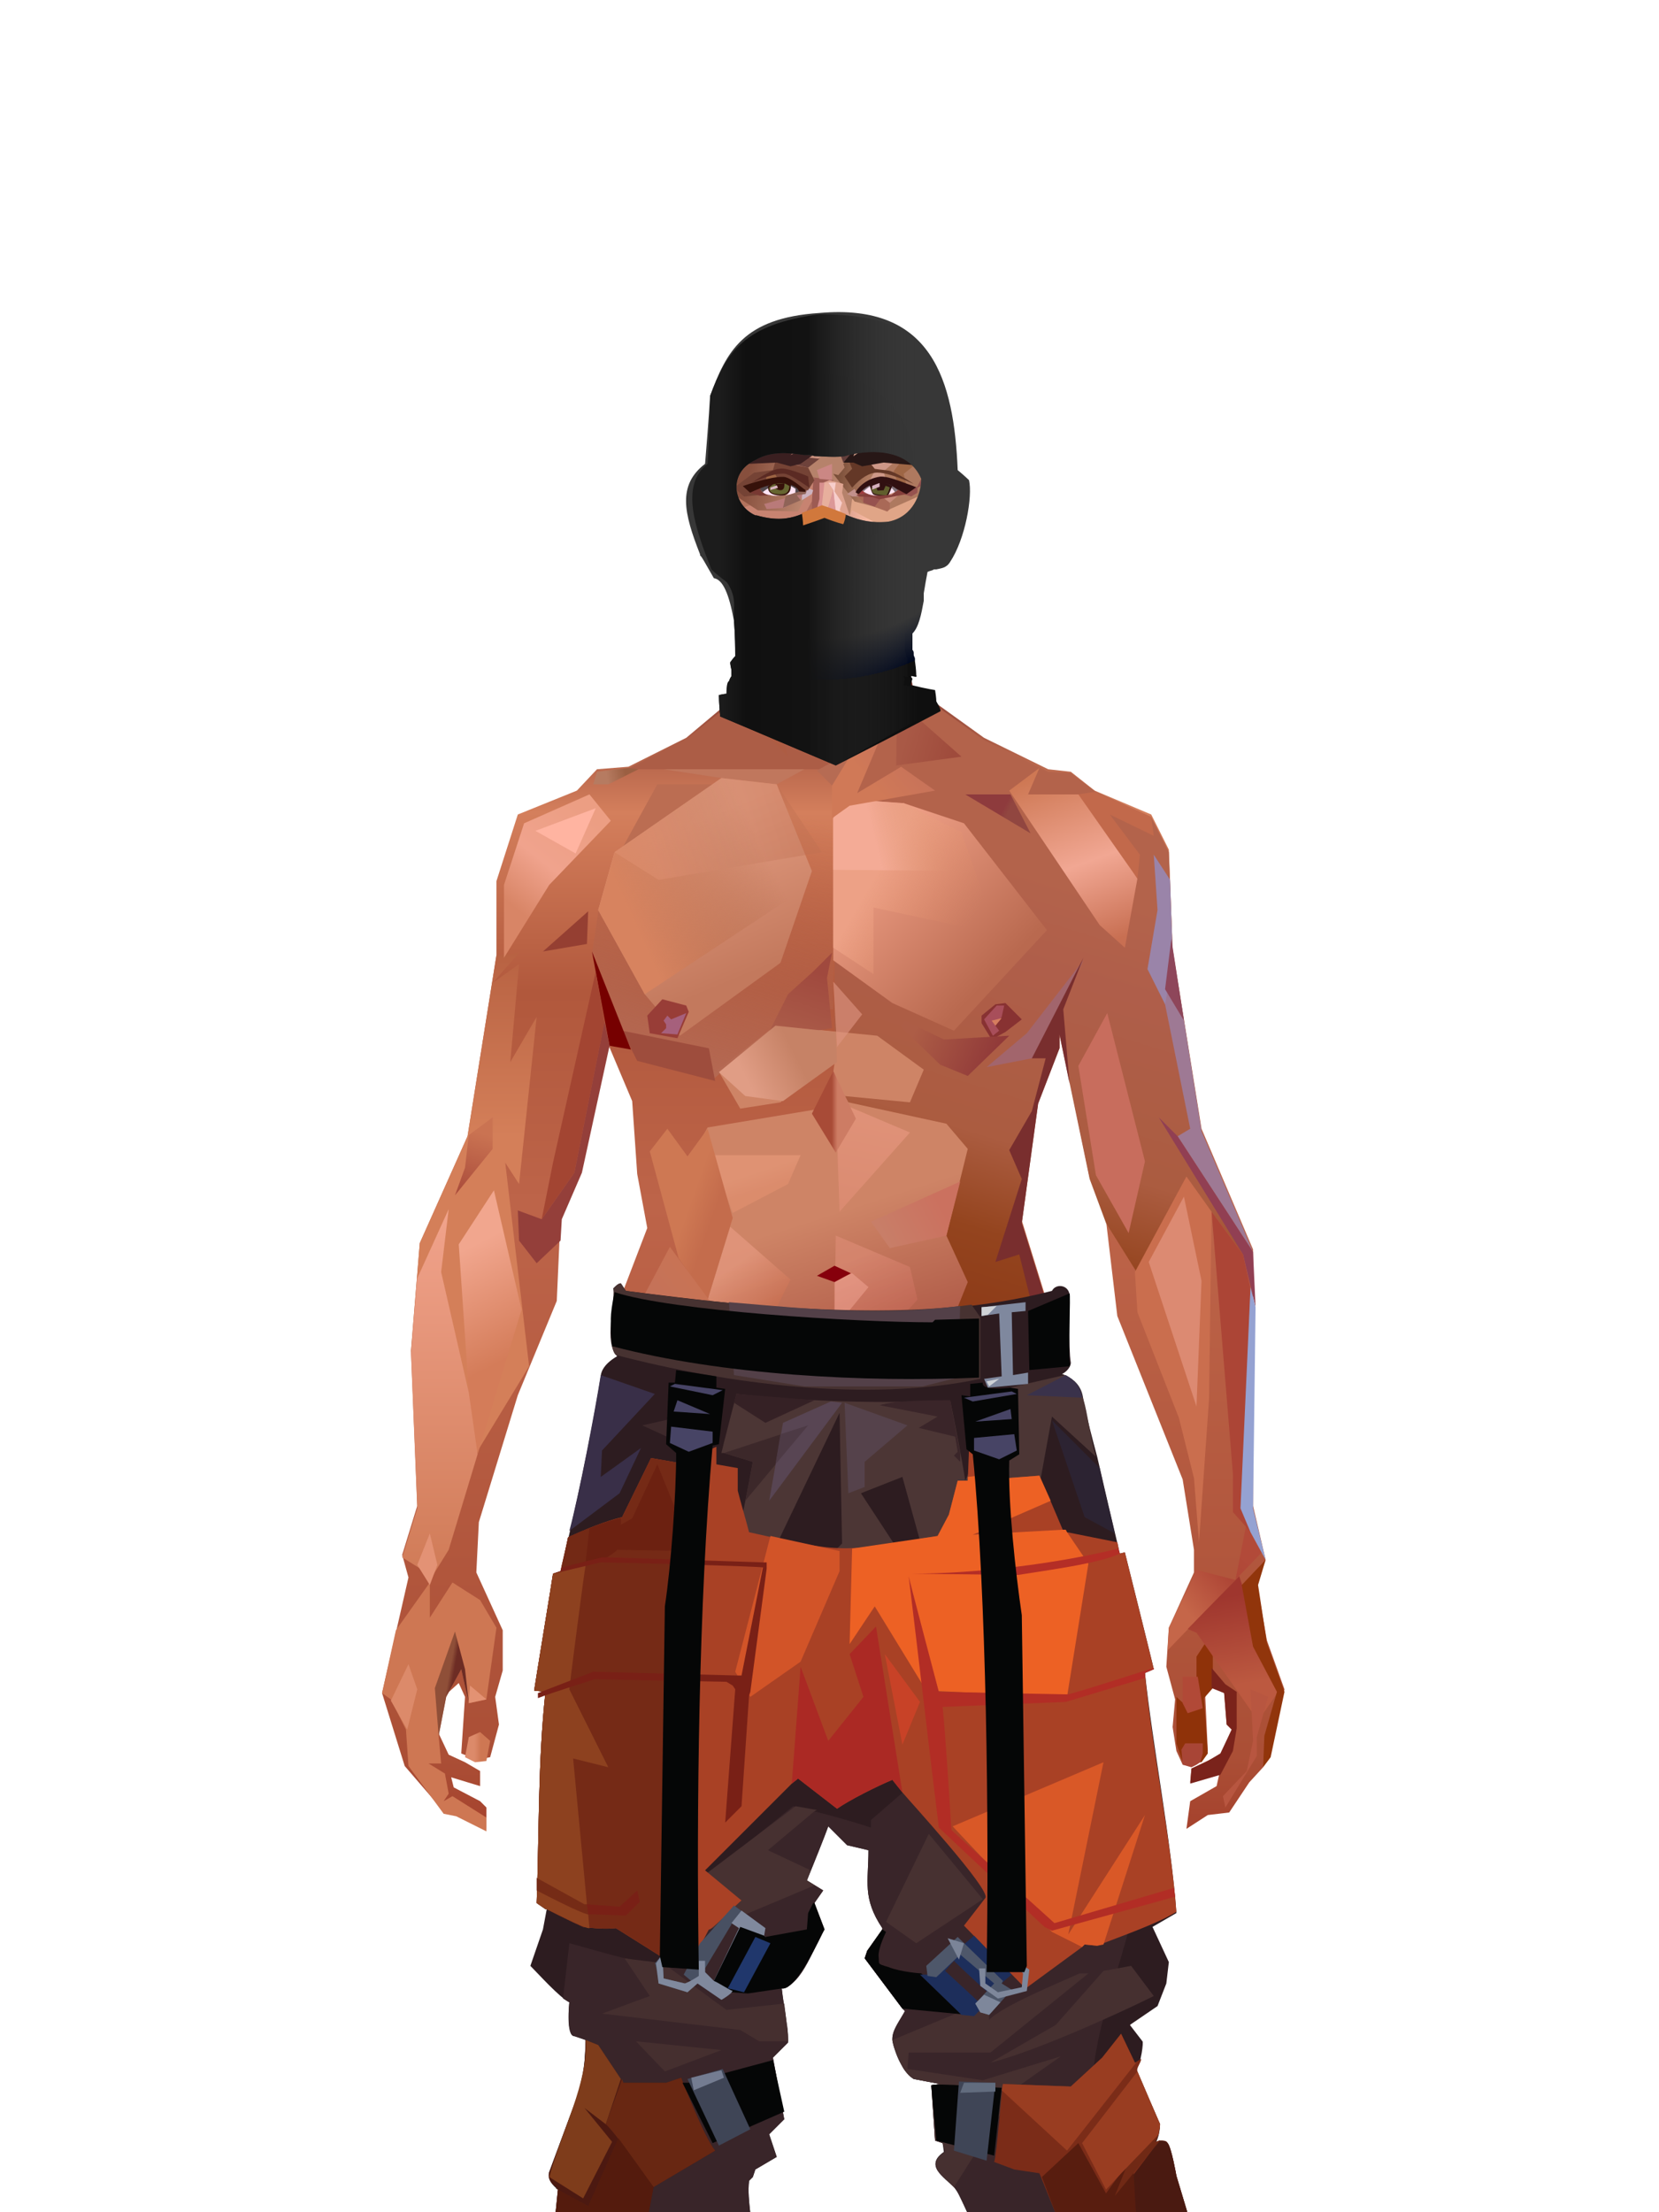 <?xml version="1.0" encoding="UTF-8"?>
<svg xmlns="http://www.w3.org/2000/svg" xmlns:xlink="http://www.w3.org/1999/xlink" width="1320px" height="1760px" viewBox="0 0 1320 1760" version="1.1">
<defs>




</defs>

<defs>
<linearGradient x1="50%" y1="6%" x2="50%" y2="99%" id="id-male-6.6_base_5-0">
<stop stop-color="#914537" offset="0%">
</stop>
<stop stop-color="#d47f5c" offset="8%">
</stop>
<stop stop-color="#b1583c" offset="20%">
</stop>
<stop stop-color="#bd6449" offset="34%">
</stop>
<stop stop-color="#ab4f36" offset="71%">
</stop>
<stop stop-color="#890000" offset="100%">
</stop>
</linearGradient>
<linearGradient x1="50%" y1="-10%" x2="50%" y2="84%" id="id-male-6.6_base_5-1">
<stop stop-color="#b05a3c" offset="0%">
</stop>
<stop stop-color="#d47f59" offset="49%">
</stop>
<stop stop-color="#d47f59" offset="100%">
</stop>
</linearGradient>
<linearGradient x1="57%" y1="50%" x2="47%" y2="56%" id="id-male-6.6_base_5-2">
<stop stop-color="#893810" offset="0%">
</stop>
<stop stop-color="#883c15" offset="100%">
</stop>
</linearGradient>
<linearGradient x1="45%" y1="35%" x2="55%" y2="47%" id="id-male-6.6_base_5-3">
<stop stop-color="#b87263" offset="0%">
</stop>
<stop stop-color="#94451b" offset="100%">
</stop>
</linearGradient>
<linearGradient x1="54%" y1="31%" x2="47%" y2="81%" id="id-male-6.6_base_5-4">
<stop stop-color="#b3634b" offset="0%">
</stop>
<stop stop-color="#af5e4a" offset="20%">
</stop>
<stop stop-color="#ab5c40" offset="60%">
</stop>
<stop stop-color="#94441e" offset="81%">
</stop>
<stop stop-color="#8d3b18" offset="100%">
</stop>
</linearGradient>
<linearGradient x1="43%" y1="38%" x2="54%" y2="44%" id="id-male-6.6_base_5-5">
<stop stop-color="#8f4f38" offset="0%">
</stop>
<stop stop-color="#6d2c24" offset="100%">
</stop>
</linearGradient>
<linearGradient x1="50%" y1="40%" x2="58%" y2="82%" id="id-male-6.6_base_5-6">
<stop stop-color="#ce8466" offset="0%">
</stop>
<stop stop-color="#a34a3b" offset="100%">
</stop>
</linearGradient>
<linearGradient x1="50%" y1="41%" x2="49%" y2="66%" id="id-male-6.6_base_5-7">
<stop stop-color="#571b12" offset="0%">
</stop>
<stop stop-color="#863b30" offset="27%">
</stop>
<stop stop-color="#ac5d46" offset="100%">
</stop>
</linearGradient>
<linearGradient x1="63%" y1="4%" x2="25%" y2="77%" id="id-male-6.6_base_5-8">
<stop stop-color="#ec9e83" offset="0%">
</stop>
<stop stop-color="#f0a38d" offset="55%">
</stop>
<stop stop-color="#d88566" offset="100%">
</stop>
</linearGradient>
<linearGradient x1="50%" y1="23%" x2="41%" y2="77%" id="id-male-6.6_base_5-9">
<stop stop-color="#6b1b1c" offset="0%">
</stop>
<stop stop-color="#883a2c" offset="100%">
</stop>
</linearGradient>
<linearGradient x1="47%" y1="22%" x2="55%" y2="89%" id="id-male-6.6_base_5-10">
<stop stop-color="#a55640" offset="0%">
</stop>
<stop stop-color="#ad5c43" offset="100%">
</stop>
</linearGradient>
<linearGradient x1="86%" y1="87%" x2="11%" y2="66%" id="id-male-6.6_base_5-11">
<stop stop-color="#9f4b3c" offset="0%">
</stop>
<stop stop-color="#a95946" offset="100%">
</stop>
</linearGradient>
<linearGradient x1="71%" y1="11%" x2="50%" y2="100%" id="id-male-6.6_base_5-12">
<stop stop-color="#b1583c" offset="0%" stop-opacity="0">
</stop>
<stop stop-color="#b46953" offset="100%">
</stop>
</linearGradient>
<linearGradient x1="66%" y1="46%" x2="56%" y2="43%" id="id-male-6.6_base_5-13">
<stop stop-color="#914640" offset="0%">
</stop>
<stop stop-color="#8e3b3d" offset="100%">
</stop>
</linearGradient>
<linearGradient x1="100%" y1="41%" x2="50%" y2="63%" id="id-male-6.6_base_5-14">
<stop stop-color="#6a1b1c" offset="0%">
</stop>
<stop stop-color="#631d1a" offset="100%">
</stop>
</linearGradient>
<linearGradient x1="69%" y1="20%" x2="50%" y2="100%" id="id-male-6.6_base_5-15">
<stop stop-color="#a0493e" offset="0%">
</stop>
<stop stop-color="#ab5c49" offset="100%">
</stop>
</linearGradient>
<linearGradient x1="36%" y1="20%" x2="57%" y2="81%" id="id-male-6.6_base_5-16">
<stop stop-color="#e39d82" offset="0%">
</stop>
<stop stop-color="#c3795d" offset="100%">
</stop>
</linearGradient>
<linearGradient x1="26%" y1="83%" x2="92%" y2="50%" id="id-male-6.6_base_5-17">
<stop stop-color="#d7835f" offset="0%">
</stop>
<stop stop-color="#ad6545" offset="100%" stop-opacity="0">
</stop>
</linearGradient>
<linearGradient x1="17%" y1="56%" x2="85%" y2="45%" id="id-male-6.6_base_5-18">
<stop stop-color="#e49478" offset="0%">
</stop>
<stop stop-color="#ca8266" offset="52%">
</stop>
<stop stop-color="#bf6e50" offset="100%">
</stop>
</linearGradient>
<linearGradient x1="17%" y1="24%" x2="70%" y2="81%" id="id-male-6.6_base_5-19">
<stop stop-color="#ed9e85" offset="0%">
</stop>
<stop stop-color="#b9694f" offset="100%">
</stop>
</linearGradient>
<linearGradient x1="26%" y1="42%" x2="80%" y2="75%" id="id-male-6.6_base_5-20">
<stop stop-color="#eda186" offset="0%">
</stop>
<stop stop-color="#d68360" offset="100%" stop-opacity="0">
</stop>
</linearGradient>
<linearGradient x1="29%" y1="56%" x2="77%" y2="50%" id="id-male-6.6_base_5-21">
<stop stop-color="#f4ab96" offset="0%">
</stop>
<stop stop-color="#dd9470" offset="100%" stop-opacity="0">
</stop>
</linearGradient>
<linearGradient x1="74%" y1="24%" x2="34%" y2="74%" id="id-male-6.6_base_5-22">
<stop stop-color="#c16e5c" offset="0%">
</stop>
<stop stop-color="#d07957" offset="100%">
</stop>
</linearGradient>
<linearGradient x1="66%" y1="100%" x2="40%" y2="0%" id="id-male-6.6_base_5-23">
<stop stop-color="#c86f52" offset="0%">
</stop>
<stop stop-color="#f1a793" offset="46%">
</stop>
<stop stop-color="#ce7854" offset="100%">
</stop>
</linearGradient>
<linearGradient x1="28%" y1="76%" x2="73%" y2="20%" id="id-male-6.6_base_5-24">
<stop stop-color="#c56649" offset="0%">
</stop>
<stop stop-color="#ae4636" offset="67%">
</stop>
<stop stop-color="#b24a39" offset="100%">
</stop>
</linearGradient>
<linearGradient x1="52%" y1="13%" x2="59%" y2="75%" id="id-male-6.6_base_5-25">
<stop stop-color="#9f362e" offset="0%">
</stop>
<stop stop-color="#bc5940" offset="100%">
</stop>
</linearGradient>
<linearGradient x1="66%" y1="59%" x2="24%" y2="66%" id="id-male-6.6_base_5-26">
<stop stop-color="#ab5c47" offset="0%">
</stop>
<stop stop-color="#ce8467" offset="100%">
</stop>
</linearGradient>
<linearGradient x1="41%" y1="11%" x2="61%" y2="81%" id="id-male-6.6_base_5-27">
<stop stop-color="#de8c76" offset="0%">
</stop>
<stop stop-color="#bb5a4a" offset="100%">
</stop>
</linearGradient>
<linearGradient x1="19%" y1="58%" x2="66%" y2="43%" id="id-male-6.6_base_5-28">
<stop stop-color="#e09d85" offset="0%">
</stop>
<stop stop-color="#c68266" offset="100%">
</stop>
</linearGradient>
<linearGradient x1="73%" y1="50%" x2="30%" y2="53%" id="id-male-6.6_base_5-29">
<stop stop-color="#9b5f42" offset="0%">
</stop>
<stop stop-color="#b67b61" offset="100%">
</stop>
</linearGradient>
<linearGradient x1="31%" y1="0%" x2="50%" y2="100%" id="id-male-6.6_base_5-30">
<stop stop-color="#eea190" offset="0%">
</stop>
<stop stop-color="#e69987" offset="100%">
</stop>
</linearGradient>
<linearGradient x1="29%" y1="43%" x2="65%" y2="100%" id="id-male-6.6_base_5-31">
<stop stop-color="#e4987e" offset="0%">
</stop>
<stop stop-color="#c76d4e" offset="100%">
</stop>
</linearGradient>
<linearGradient x1="13%" y1="78%" x2="84%" y2="50%" id="id-male-6.6_base_5-32">
<stop stop-color="#c87e68" offset="0%">
</stop>
<stop stop-color="#cb715f" offset="100%">
</stop>
</linearGradient>
<linearGradient x1="50%" y1="0%" x2="36%" y2="100%" id="id-male-6.6_base_5-33">
<stop stop-color="#e6977f" offset="0%">
</stop>
<stop stop-color="#de8d74" offset="100%">
</stop>
</linearGradient>
<linearGradient x1="50%" y1="28%" x2="64%" y2="55%" id="id-male-6.6_base_5-34">
<stop stop-color="#e49777" offset="0%">
</stop>
<stop stop-color="#df8e6e" offset="100%">
</stop>
</linearGradient>
<linearGradient x1="40%" y1="55%" x2="62%" y2="71%" id="id-male-6.6_base_5-35">
<stop stop-color="#ce7853" offset="0%">
</stop>
<stop stop-color="#c46c4c" offset="100%">
</stop>
</linearGradient>
<linearGradient x1="9%" y1="37%" x2="88%" y2="55%" id="id-male-6.6_base_5-36">
<stop stop-color="#ad5d46" offset="0%">
</stop>
<stop stop-color="#913a39" offset="100%">
</stop>
</linearGradient>
<linearGradient x1="62%" y1="19%" x2="50%" y2="100%" id="id-male-6.6_base_5-37">
<stop stop-color="#ca7352" offset="0%">
</stop>
<stop stop-color="#ab4d3c" offset="100%">
</stop>
</linearGradient>
<linearGradient x1="45%" y1="18%" x2="51%" y2="67%" id="id-male-6.6_base_5-38">
<stop stop-color="#f1a68e" offset="0%">
</stop>
<stop stop-color="#d47c59" offset="100%">
</stop>
</linearGradient>
<linearGradient x1="50%" y1="0%" x2="50%" y2="100%" id="id-male-6.6_base_5-39">
<stop stop-color="#f1a38c" offset="0%">
</stop>
<stop stop-color="#d07b57" offset="100%">
</stop>
</linearGradient>
<linearGradient x1="45%" y1="50%" x2="58%" y2="50%" id="id-male-6.6_base_5-40">
<stop stop-color="#a84b37" offset="0%">
</stop>
<stop stop-color="#cd7c64" offset="100%">
</stop>
</linearGradient>
<linearGradient x1="33%" y1="74%" x2="77%" y2="42%" id="id-male-6.6_base_5-41">
<stop stop-color="#c47259" offset="0%">
</stop>
<stop stop-color="#c87355" offset="100%">
</stop>
</linearGradient>
<linearGradient x1="63%" y1="59%" x2="38%" y2="59%" id="id-male-6.6_base_5-42">
<stop stop-color="#ce7753" offset="0%">
</stop>
<stop stop-color="#dc8a6a" offset="100%">
</stop>
</linearGradient>
<linearGradient x1="50%" y1="0%" x2="50%" y2="100%" id="id-male-6.6_base_5-43">
<stop stop-color="#cc8672" offset="0%">
</stop>
<stop stop-color="#a24638" offset="100%">
</stop>
</linearGradient>
<linearGradient x1="47%" y1="47%" x2="53%" y2="50%" id="id-male-6.6_base_5-44">
<stop stop-color="#ca9b87" offset="0%">
</stop>
<stop stop-color="#a04c40" offset="100%">
</stop>
</linearGradient>
<linearGradient x1="50%" y1="0%" x2="50%" y2="100%" id="id-male-6.6_base_5-45">
<stop stop-color="#ab5b4f" offset="0%">
</stop>
<stop stop-color="#ab5a53" offset="100%">
</stop>
</linearGradient>
<linearGradient x1="50%" y1="11%" x2="50%" y2="100%" id="id-male-6.6_base_5-46">
<stop stop-color="#b98472" offset="0%">
</stop>
<stop stop-color="#cd8870" offset="100%">
</stop>
</linearGradient>
<linearGradient x1="0%" y1="55%" x2="100%" y2="55%" id="id-male-6.6_base_5-47">
<stop stop-color="#b6746e" offset="0%">
</stop>
<stop stop-color="#9e4248" offset="100%">
</stop>
</linearGradient>
<linearGradient x1="50%" y1="37%" x2="50%" y2="100%" id="id-male-6.6_base_5-48">
<stop stop-color="#c1846e" offset="0%">
</stop>
<stop stop-color="#a32e2c" offset="100%">
</stop>
</linearGradient>
<linearGradient x1="49%" y1="41%" x2="51%" y2="77%" id="id-male-6.6_base_5-49">
<stop stop-color="#9f5844" offset="0%">
</stop>
<stop stop-color="#872f14" offset="59%">
</stop>
<stop stop-color="#a44b3b" offset="100%">
</stop>
</linearGradient>
<linearGradient x1="33%" y1="47%" x2="59%" y2="56%" id="id-male-6.6_base_5-50">
<stop stop-color="#a55b45" offset="0%">
</stop>
<stop stop-color="#763517" offset="100%">
</stop>
</linearGradient>
</defs>
<g transform="translate(304,473)" id="id-male-6.6_base_5-51">
<polygon points="174 662 139 824 137 906 146 1082 171 1154 176 1211 174 1230 175 1284 287 1284 284 1265 308 1195 306 1124 345 952 343 912 353 879 362 881 371 877 383 904 391 970 434 1079 457 1202 475 1252 475 1284 596 1284 600 1225 591 1146 609 1103 612 997 596 842 545 671 539 640 528 606 531 569 509 498 522 403 539 360 539 348 563 464 576 498 585 574 637 704 646 760 646 778 626 822 624 853 631 879 629 901 632 920 637 931 647 931 657 920 655 877 659 867 670 874 672 899 676 903 667 923 644 934 643 945 666 939 664 948 643 960 640 982 657 971 674 969 690 945 701 933 704 926 707 923 713 892 718 871 704 832 696 786 703 768 693 725 693 521 652 425 629 282 626 203 612 175 567 156 548 141 530 139 479 114 422 73 416 42 415 1 285 0 284 73 279 83 242 114 196 137 171 139 155 156 108 175 91 228 91 287 68 431 30 516 23 602 28 725 16 764 21 782 0 874 18 932 49 968 59 970 83 982 83 965 78 960 57 949 55 941 78 948 78 936 66 929 53 923 45 906 51 875 61 866 66 877 63 922 75 927 86 925 93 899 90 877 96 856 96 824 75 778 77 738 108 637 139 562 142 495 159 458 180 358 199 403 203 461 211 504 188 564 191 608" fill="url(#id-male-6.6_base_5-0)" id="id-male-6.6_base_5-52">
</polygon>
<polygon points="91 287 68 431 30 516 23 602 72 688 117 614 98 452 109 469 123 336 102 372 109 294 88 309 109 285" fill="url(#id-male-6.6_base_5-1)" id="id-male-6.6_base_5-52">
</polygon>
<polygon points="383 906 391 972 434 1081 457 1204 475 1254 475 1287 596 1287 600 1226 591 1148 609 1105 612 999 602 904 584 908 584 846 535 683 456 705 382 878" fill="url(#id-male-6.6_base_5-2)" id="id-male-6.6_base_5-52">
</polygon>
<polygon points="137 907 146 1083 171 1156 176 1212 174 1232 175 1286 175 1287 287 1287 284 1266 308 1197 306 1126 345 954 343 923 293 814 263 724 247 711" fill="url(#id-male-6.6_base_5-3)" id="id-male-6.6_base_5-52">
</polygon>
<polygon points="545 673 539 641 528 608 531 571 509 500 522 405 539 361 539 350 563 465 576 500 601 540 660 491 688 529 652 427 629 283 626 205 612 177 568 157 548 142 530 141 479 116 422 75 416 44 415 3 360 3 360 715 462 724" fill="url(#id-male-6.6_base_5-4)" id="id-male-6.6_base_5-52">
</polygon>
<polygon points="83 984 59 972 49 970 21 932 19 903 7 879 0 874 11 824 38 786 38 814 56 786 78 800 91 822 83 879 69 882 63 855 51 877 45 908 47 930 37 930 50 938 53 954 49 960 56 956 83 973" fill="#ce7753" id="id-male-6.6_base_5-57">
</polygon>
<polygon points="66 855 69 882 63 855 51 877 45 908 42 870 58 825" fill="url(#id-male-6.6_base_5-5)" id="id-male-6.6_base_5-57">
</polygon>
<polygon points="83 879 69 882 70 868" fill="#e39273" id="id-male-6.6_base_5-57">
</polygon>
<polygon points="481 376 513 349 558 291 522 368" fill="#a2656c" id="id-male-6.6_base_5-60">
</polygon>
<polygon points="313 697 260 560 246 448 259 424 355 408 361 366 317 404 285 409 267 378 313 343 394 351 431 378 420 404 368 399 371 404 449 421 466 441 449 510 466 547 406 697 358 717" fill="url(#id-male-6.6_base_5-6)" id="id-male-6.6_base_5-61">
</polygon>
<polygon points="410 90 430 82 423 76 416 45 416 7 286 9 286 48 283 76 278 86 244 114 195 139 366 139 390 70 410 26" fill="url(#id-male-6.6_base_5-7)" id="id-male-6.6_base_5-62">
</polygon>
<polygon points="182 180 133 231 97 289 97 231 113 182 165 159" fill="url(#id-male-6.6_base_5-8)" id="id-male-6.6_base_5-63">
</polygon>
<polygon points="346 107 384 55 409 31 414 23 299 31" fill="url(#id-male-6.6_base_5-9)" id="id-male-6.6_base_5-64">
</polygon>
<polygon points="287 93 295 32 323 129" fill="url(#id-male-6.6_base_5-10)" id="id-male-6.6_base_5-65">
</polygon>
<polygon points="336 139 314 151 270 146 224 139" fill="#c0775d" id="id-male-6.6_base_5-66">
</polygon>
<polygon points="410 84 409 136 461 129" fill="url(#id-male-6.6_base_5-11)" id="id-male-6.6_base_5-67">
</polygon>
<polygon points="173 246 167 286 191 351 263 386 328 330 359 330 359 152 348 139 336 139 309 152" fill="url(#id-male-6.6_base_5-12)" id="id-male-6.6_base_5-68">
</polygon>
<polygon points="464 159 516 190 500 159" fill="url(#id-male-6.6_base_5-13)" id="id-male-6.6_base_5-69">
</polygon>
<polygon points="302 31 346 72 382 62 409 37 416 28 416 13" fill="url(#id-male-6.6_base_5-14)" id="id-male-6.6_base_5-70">
</polygon>
<polygon points="263 151 191 202 219 151" fill="#bb6d52" id="id-male-6.6_base_5-71">
</polygon>
<polygon points="154 206 170 170 122 188" fill="#ffb4a1" id="id-male-6.6_base_5-72">
</polygon>
<polygon points="358 285 344 299 323 318 305 354 358 345 354 305" fill="url(#id-male-6.6_base_5-15)" id="id-male-6.6_base_5-73">
</polygon>
<polygon points="260 361 265 387 203 371 191 347" fill="#9e4d3d" id="id-male-6.6_base_5-74">
</polygon>
<polygon points="198 362 181 359 167 284" fill="#760000" id="id-male-6.6_base_5-75">
</polygon>
<polygon points="477 341 477 335 488 326 496 325 509 338 496 348 485 354" fill="#883232" id="id-male-6.6_base_5-76">
</polygon>
<polygon points="314 151 342 220 317 293 237 351 209 318 172 251 185 205 270 146" fill="url(#id-male-6.6_base_5-16)" id="id-male-6.6_base_5-77">
</polygon>
<polygon points="314 151 330 238 209 318 172 251 185 205 270 146" fill="url(#id-male-6.6_base_5-17)" id="id-male-6.6_base_5-77">
</polygon>
<polygon points="314 151 350 205 220 227 185 205 270 146" fill="url(#id-male-6.6_base_5-18)" opacity="0.369" id="id-male-6.6_base_5-77">
</polygon>
<polygon points="211 335 223 322 242 327 244 332 235 353 213 349" fill="#983d37" id="id-male-6.6_base_5-80">
</polygon>
<polygon points="224 339 226 342 226 345 222 349 235 350 242 333 230 338 227 335" fill="#a6607c" id="id-male-6.6_base_5-81">
</polygon>
<polygon points="488 343 491 347 486 351 479 338 489 327 495 327 493 336" fill="#a84e5a" id="id-male-6.6_base_5-82">
</polygon>
<polygon points="485 339 488 343 493 337" fill="#d57d5e" id="id-male-6.6_base_5-83">
</polygon>
<polygon points="359 162 359 291 406 325 455 347 529 267 463 182 415 166" fill="url(#id-male-6.6_base_5-19)" id="id-male-6.6_base_5-84">
</polygon>
<polygon points="359 178 359 281 391 302 391 249 489 270 461 189 415 166" fill="url(#id-male-6.6_base_5-20)" id="id-male-6.6_base_5-84">
</polygon>
<polygon points="359 178 359 219 472 220 461 189 415 166 371 163" fill="url(#id-male-6.6_base_5-21)" id="id-male-6.6_base_5-84">
</polygon>
<polygon points="358 178 372 168 440 156 413 137 378 158 411 80 396 60 358 146" fill="url(#id-male-6.6_base_5-22)" id="id-male-6.6_base_5-87">
</polygon>
<polygon points="346 140 358 152 372 129 400 48 369 86 364 130" fill="#b66b53" id="id-male-6.6_base_5-88">
</polygon>
<polygon points="591 281 601 226 559 159 514 159 523 138 499 156 571 263" fill="url(#id-male-6.6_base_5-23)" id="id-male-6.6_base_5-89">
</polygon>
<polygon points="609 298 626 332 629 285 627 227 614 207 617 251" fill="#9a84a9" id="id-male-6.6_base_5-90">
</polygon>
<polygon points="554 159 567 157 612 177 614 192 579 175 603 207 601 226" fill="#c2694b" id="id-male-6.6_base_5-91">
</polygon>
<polygon points="625 840 700 762 688 738 679 784 648 776 626 822" fill="url(#id-male-6.6_base_5-24)" id="id-male-6.6_base_5-92">
</polygon>
<polygon points="648 862 648 845 661 825 661 870 654 878 657 922 652 929 637 929 632 914 632 893 632 877 644 888" fill="#8f3209" id="id-male-6.6_base_5-93">
</polygon>
<polygon points="554 375 577 333 607 451 594 508 568 462" fill="#c86d5d" id="id-male-6.6_base_5-94">
</polygon>
<polygon points="641 823 648 826 697 896 713 873 682 781" fill="url(#id-male-6.6_base_5-25)" id="id-male-6.6_base_5-92">
</polygon>
<polygon points="623 326 643 425 633 431 693 523 652 427 636 326 625 315" fill="#9e7994" id="id-male-6.6_base_5-96">
</polygon>
<polygon points="628 274 638 339 623 314" fill="#8e465a" id="id-male-6.6_base_5-97">
</polygon>
<polygon points="693 523 695 567 685 525 618 416 633 431" fill="#913f53" id="id-male-6.6_base_5-98">
</polygon>
<polygon points="640 463 599 539 601 571 634 655 646 703 650 754 658 640 660 491" fill="#ca6e4e" id="id-male-6.6_base_5-99">
</polygon>
<polygon points="610 531 648 646 652 546 638 479" fill="#dc8a72" id="id-male-6.6_base_5-99">
</polygon>
<polygon points="693 748 677 730 677 700 660 491 685 525 691 552 684 727" fill="#ac4536" id="id-male-6.6_base_5-101">
</polygon>
<polygon points="691 746 703 768 693 727 695 567 691 551 683 727" fill="#95a2d2" id="id-male-6.6_base_5-102">
</polygon>
<polygon points="260 559 310 683 355 716 263 713 238 685 195 582" fill="url(#id-male-6.6_base_5-26)" id="id-male-6.6_base_5-103">
</polygon>
<polygon points="637 931 636 919 639 914 653 914 653 922 651 929 648 931 644 933" fill="#a84536" id="id-male-6.6_base_5-104">
</polygon>
<polygon points="637 861 637 882 641 890 653 886 649 861" fill="#b14937" id="id-male-6.6_base_5-105">
</polygon>
<polygon points="691 871 693 912 688 936 669 956 671 965 696 924 696 909 705 877" fill="#b85640" id="id-male-6.6_base_5-106">
</polygon>
<polygon points="703 768 684 788 693 837 712 873 702 908 701 933 707 925 718 873 704 834 697 788" fill="#91350b" id="id-male-6.6_base_5-107">
</polygon>
<polygon points="667 939 643 946 644 934 657 928 667 922 676 903 672 899 670 874 660 870 660 854 671 867 680 873 680 902 677 920" fill="#7a231b" id="id-male-6.6_base_5-108">
</polygon>
<polygon points="361 510 359 634 426 561 420 535" fill="url(#id-male-6.6_base_5-27)" opacity="0.626" id="id-male-6.6_base_5-109">
</polygon>
<polygon points="319 403 289 399 268 380 313 343 361 348 362 372" fill="url(#id-male-6.6_base_5-28)" id="id-male-6.6_base_5-110">
</polygon>
<polygon points="171 141 168 151 180 151 204 139 196 138" fill="url(#id-male-6.6_base_5-29)" id="id-male-6.6_base_5-111">
</polygon>
<polygon points="359 308 362 360 382 334" fill="#dd9481" opacity="0.625" id="id-male-6.6_base_5-112">
</polygon>
<polygon points="360 546 360 584 387 551 374 540" fill="url(#id-male-6.6_base_5-30)" opacity="0.626" id="id-male-6.6_base_5-113">
</polygon>
<polygon points="346 542 360 547 373 540 360 534" fill="#86000c" id="id-male-6.6_base_5-114">
</polygon>
<polygon points="325 545 277 503 259 561 308 579" fill="url(#id-male-6.6_base_5-31)" opacity="0.758" id="id-male-6.6_base_5-115">
</polygon>
<polygon points="389 499 460 467 449 510 404 520" fill="url(#id-male-6.6_base_5-32)" id="id-male-6.6_base_5-116">
</polygon>
<polygon points="364 491 361 403 420 428" fill="url(#id-male-6.6_base_5-33)" opacity="0.758" id="id-male-6.6_base_5-117">
</polygon>
<polygon points="262 446 333 446 323 469 279 492" fill="url(#id-male-6.6_base_5-34)" opacity="0.758" id="id-male-6.6_base_5-118">
</polygon>
<polygon points="259 425 279 496 259 561 236 528 213 443 227 425 243 447" fill="url(#id-male-6.6_base_5-35)" id="id-male-6.6_base_5-119">
</polygon>
<polygon points="412 343 444 374 466 383 499 351 447 354 416 339" fill="url(#id-male-6.6_base_5-36)" id="id-male-6.6_base_5-120">
</polygon>
<polygon points="164 252 163 278 128 284" fill="#953f32" id="id-male-6.6_base_5-121">
</polygon>
<polygon points="58 478 88 441 88 416 69 430 66 456" fill="url(#id-male-6.6_base_5-37)" id="id-male-6.6_base_5-122">
</polygon>
<polygon points="76 684 69 634 61 517 89 474 111 569" fill="url(#id-male-6.6_base_5-38)" id="id-male-6.6_base_5-123">
</polygon>
<polygon points="53 489 47 539 69 635 76 684 53 760 40 781 16 766 28 727 23 604 28 544" fill="url(#id-male-6.6_base_5-39)" id="id-male-6.6_base_5-124">
</polygon>
<polygon points="136 452 127 497 153 460 177 340 170 300" fill="#a34532" id="id-male-6.6_base_5-125">
</polygon>
<polygon points="181 359 159 460 143 497 142 514 123 532 109 514 108 490 127 497 153 460 177 340" fill="#943f3a" id="id-male-6.6_base_5-125">
</polygon>
<polygon points="38 747 28 772 38 788 44 772" fill="#e39275" id="id-male-6.6_base_5-127">
</polygon>
<polygon points="359 379 342 413 361 444 377 417" fill="url(#id-male-6.6_base_5-40)" id="id-male-6.6_base_5-128">
</polygon>
<polygon points="196 581 260 561 229 519" fill="url(#id-male-6.6_base_5-41)" id="id-male-6.6_base_5-129">
</polygon>
<polygon points="74 929 66 925 69 909 78 905 86 912 83 928" fill="url(#id-male-6.6_base_5-42)" id="id-male-6.6_base_5-130">
</polygon>
<polygon points="20 903 7 880 21 851 28 871" fill="#dc8a6a" id="id-male-6.6_base_5-131">
</polygon>
<polygon points="218 1123 203 1040 191 913 171 1090 182 1169 230 1208 261 1237 270 1213 234 1175 212 1157 272 1191 281 1169" fill="url(#id-male-6.6_base_5-43)" opacity="0.808" id="id-male-6.6_base_5-132">
</polygon>
<polygon points="182 1207 181 1155 213 1106 236 1166 230 1210" fill="#b15d4d" id="id-male-6.6_base_5-133">
</polygon>
<polygon points="187 902 211 1137 227 1161 275 1187 299 1137 272 1009 299 918 269 791 211 836" fill="url(#id-male-6.6_base_5-44)" id="id-male-6.6_base_5-134">
</polygon>
<polygon points="288 1079 311 1040 311 942 295 903 264 1019 275 1188 301 1137" fill="url(#id-male-6.6_base_5-45)" id="id-male-6.6_base_5-135">
</polygon>
<polygon points="584 908 604 1008 608 1106 614 998 599 887" fill="#948ab4" id="id-male-6.6_base_5-136">
</polygon>
<polygon points="430 886 488 1140 535 1115 561 925 566 886 536 816 500 786" fill="url(#id-male-6.6_base_5-46)" opacity="0.792" id="id-male-6.6_base_5-137">
</polygon>
<polygon points="581 921 588 1011 584 1112 576 1162 544 1046 566 886" fill="url(#id-male-6.6_base_5-47)" id="id-male-6.6_base_5-138">
</polygon>
<polygon points="561 1247 518 1200 472 1112 494 931 505 931 594 1188 579 1244" fill="url(#id-male-6.6_base_5-48)" id="id-male-6.6_base_5-139">
</polygon>
<polygon points="531 1221 539 1263 536 1269 516 1287 509 1287 500 1263 513 1199 488 1226 462 1170 472 1101 427 1010 398 877 469 771 518 739 536 818 500 787 433 890 477 1078 534 1212" fill="url(#id-male-6.6_base_5-49)" id="id-male-6.6_base_5-140">
</polygon>
<polygon points="321 1058 284 852 258 721 266 733 371 879 362 883 354 881 343 914 345 954" fill="#99513d" id="id-male-6.6_base_5-141">
</polygon>
<polygon points="429 1068 424 875 536 705 454 704 380 865 384 906 391 972" fill="#9b4949" opacity="0.394" id="id-male-6.6_base_5-142">
</polygon>
<polygon points="175 1262 194 1287 206 1287 225 1226 213 1249 175 1221 174 1232" fill="#792e06" id="id-male-6.6_base_5-143">
</polygon>
<polygon points="528 1227 554 1234 569 1169 549 1168" fill="#b9645b" id="id-male-6.6_base_5-144">
</polygon>
<polygon points="546 678 545 672 539 641 528 608 531 571 509 500 522 405 539 361 539 350 547 389 542 330 558 289 517 369 528 369 517 411 499 442 509 465 488 531 507 525 522 585 449 724" fill="#792e2e" id="id-male-6.6_base_5-52">
</polygon>
<polygon points="402 722 490 609 522 585 449 723" fill="#9e4c3c" id="id-male-6.6_base_5-146">
</polygon>
<polygon points="174 664 139 826 137 907 139 937 238 690 352 886 354 881 362 883 371 879 383 906 471 773 548 712 596 844 545 673 539 641 478 697 449 723 278 705 232 657 188 566 191 610" fill="url(#id-male-6.6_base_5-50)" id="id-male-6.6_base_5-52">
</polygon>
<polygon points="139 836 225 709 167 697 139 826" fill="#8f361d" id="id-male-6.6_base_5-148">
</polygon>
<polygon points="518 734 596 843 547 678" fill="#711c13" id="id-male-6.6_base_5-149">
</polygon>
<polygon points="415 778 447 726 314 744 329 762" fill="#af5544" opacity="0.52" id="id-male-6.6_base_5-52">
</polygon>
<polygon points="411 685 463 666 456 573" fill="#823a34" id="id-male-6.6_base_5-151">
</polygon>
</g>
<defs>
<linearGradient x1="53%" y1="5%" x2="47%" y2="91%" id="id-male-6.8_face_5-0">
<stop stop-color="#f6a693" offset="0%">
</stop>
<stop stop-color="#eb8e76" offset="82%">
</stop>
<stop stop-color="#f3b197" offset="100%">
</stop>
</linearGradient>
<linearGradient x1="62%" y1="61%" x2="50%" y2="36%" id="id-male-6.8_face_5-1">
<stop stop-color="#cc4e3e" offset="0%">
</stop>
<stop stop-color="#a33c30" offset="100%">
</stop>
</linearGradient>
<linearGradient x1="50%" y1="13%" x2="57%" y2="81%" id="id-male-6.8_face_5-2">
<stop stop-color="#ce6f5a" offset="0%">
</stop>
<stop stop-color="#cc4e3e" offset="52%">
</stop>
<stop stop-color="#ffa791" offset="100%">
</stop>
</linearGradient>
<linearGradient x1="50%" y1="0%" x2="54%" y2="88%" id="id-male-6.8_face_5-3">
<stop stop-color="#b36e6c" offset="0%">
</stop>
<stop stop-color="#bb6e6f" offset="100%">
</stop>
</linearGradient>
<linearGradient x1="36%" y1="75%" x2="36%" y2="18%" id="id-male-6.8_face_5-4">
<stop stop-color="#85433d" offset="0%">
</stop>
<stop stop-color="#590f13" offset="100%">
</stop>
</linearGradient>
<linearGradient x1="48%" y1="84%" x2="4%" y2="84%" id="id-male-6.8_face_5-5">
<stop stop-color="#b6826b" offset="0%">
</stop>
<stop stop-color="#8f4e43" offset="100%">
</stop>
</linearGradient>
<linearGradient x1="23%" y1="68%" x2="57%" y2="19%" id="id-male-6.8_face_5-6">
<stop stop-color="#cb927f" offset="0%">
</stop>
<stop stop-color="#e6b7a1" offset="100%">
</stop>
</linearGradient>
<linearGradient x1="59%" y1="57%" x2="48%" y2="96%" id="id-male-6.8_face_5-7">
<stop stop-color="#bb7a65" offset="0%">
</stop>
<stop stop-color="#c2826a" offset="100%">
</stop>
</linearGradient>
<linearGradient x1="14%" y1="53%" x2="88%" y2="46%" id="id-male-6.8_face_5-8">
<stop stop-color="#c9897b" offset="0%">
</stop>
<stop stop-color="#c38874" offset="25%">
</stop>
<stop stop-color="#cc9781" offset="66%">
</stop>
<stop stop-color="#d6a18a" offset="100%">
</stop>
</linearGradient>
<linearGradient x1="100%" y1="24%" x2="44%" y2="69%" id="id-male-6.8_face_5-9">
<stop stop-color="#e29985" offset="0%">
</stop>
<stop stop-color="#e19883" offset="100%">
</stop>
</linearGradient>
<linearGradient x1="24%" y1="33%" x2="50%" y2="82%" id="id-male-6.8_face_5-10">
<stop stop-color="#e6ae91" offset="0%">
</stop>
<stop stop-color="#ffdabd" offset="49%">
</stop>
<stop stop-color="#e8a490" offset="100%">
</stop>
</linearGradient>
<linearGradient x1="90%" y1="75%" x2="18%" y2="60%" id="id-male-6.8_face_5-11">
<stop stop-color="#bc8770" offset="0%">
</stop>
<stop stop-color="#874f3d" offset="100%">
</stop>
</linearGradient>
<linearGradient x1="0%" y1="50%" x2="33%" y2="53%" id="id-male-6.8_face_5-12">
<stop stop-color="#764b36" offset="0%">
</stop>
<stop stop-color="#ae795f" offset="100%">
</stop>
</linearGradient>
<linearGradient x1="60%" y1="88%" x2="92%" y2="78%" id="id-male-6.8_face_5-13">
<stop stop-color="#dfa491" offset="0%">
</stop>
<stop stop-color="#f8baa3" offset="100%">
</stop>
</linearGradient>
</defs>
<g transform="translate(548,259)" id="id-male-6.8_face_5-14">
<g id="id-male-6.8_face_5-15">
<g transform="translate(0,121)" id="id-male-6.8_face_5-16">
<polygon points="199 13 214 3 222 9 221 25 214 38 214 43 210 54 208 65 197 70 190 64" fill="url(#id-male-6.8_face_5-0)" id="id-male-6.8_face_5-17">
</polygon>
<polygon points="197 24 209 14 216 9 219 10 220 22 214 37 195 43" fill="url(#id-male-6.8_face_5-1)" id="id-male-6.8_face_5-18">
</polygon>
<polygon points="203 38 208 34 199 25 203 22 209 23 207 18 212 16 214 38 214 43 213 48 207 51 201 46" fill="url(#id-male-6.8_face_5-2)" id="id-male-6.8_face_5-17">
</polygon>
<polygon points="212 5 214 3 222 9 222 10 219 10 216 9" fill="#fdd3b7" id="id-male-6.8_face_5-17">
</polygon>
<polygon points="208 65 197 70 190 64 194 42 199 50 193 62 199 67" fill="#a13c31" id="id-male-6.8_face_5-17">
</polygon>
<polygon points="203 62 202 54 211 50" fill="#f3b197" id="id-male-6.8_face_5-22">
</polygon>
<polygon points="196 50 202 51 203 42 196 46" fill="#eb8e76" id="id-male-6.8_face_5-23">
</polygon>
<polygon points="194 45 199 47 202 45 202 32 197 31" fill="#a13c31" id="id-male-6.8_face_5-24">
</polygon>
<path d="M 30 70 C 24 70 20 69 19 68 C 17 66 12 52 8 46 C 4 39 2 38 1 33 C 0 30 0 21 1 6 L 8 0 L 23 9 L 30 70 Z" fill="url(#id-male-6.8_face_5-3)" id="id-male-6.8_face_5-25">
</path>
<polygon points="8 6 2 6 7 3 10 2 23 9 19 14" fill="#efaab6" id="id-male-6.8_face_5-25">
</polygon>
<path d="M 26 68 C 23 69 20 69 19 68 C 17 66 12 52 8 46 C 7 44 6 43 6 42 C 9 45 10 47 12 48 C 13 50 14 52 16 56 L 26 68 Z" fill="#995356" id="id-male-6.8_face_5-25">
</path>
<polygon points="26 68 29 65 27 53 20 61" fill="#7b3e35" id="id-male-6.8_face_5-25">
</polygon>
<path d="M 23 19 C 12 12 6 9 5 9 C 3 10 2 18 2 33 L 17 53 L 26 52 L 23 19 Z" fill="url(#id-male-6.8_face_5-4)" id="id-male-6.8_face_5-29">
</path>
<polygon points="12 17 19 19 18 26 15 28 22 38 21 49 12 44" fill="#773a2e" id="id-male-6.8_face_5-30">
</polygon>
<path d="M 27 53 C 16 50 10 47 8 42 C 6 38 8 30 12 17 L 15 23 C 15 36 14 42 15 43 C 15 45 18 46 25 48 L 27 53 Z" fill="#ce7b8b" id="id-male-6.8_face_5-31">
</path>
<polygon points="11 31 19 26 19 18 14 20 12 18" fill="#c07080" id="id-male-6.8_face_5-32">
</polygon>
<polygon points="20 46 17 42 22 37 25 48" fill="#6a3032" id="id-male-6.8_face_5-33">
</polygon>
</g>
<g transform="translate(18,0)" id="id-male-6.8_face_5-34">
<path d="M 20 231 C 18 227 11 201 5 153 C 3 140 2 128 1 117 C -1 91 4 63 8 49 C 9 46 16 35 16 34 C 30 20 56 0 94 0 C 157 0 178 45 181 51 C 183 57 183 111 181 144 C 178 177 162 232 160 235 C 158 239 124 261 119 264 C 113 266 74 267 69 264 C 64 261 22 235 20 231 Z" fill="url(#id-male-6.8_face_5-5)" id="id-male-6.8_face_5-35">
</path>
<polygon points="73 112 82 117 159 110 163 117 160 129 170 143 176 147 176 93 157 34 129 14 67 25 49 80" fill="url(#id-male-6.8_face_5-6)" id="id-male-6.8_face_5-36">
</polygon>
<polygon points="161 62 154 71 156 103 169 107 175 101 174 71" fill="#d69e7c" id="id-male-6.8_face_5-37">
</polygon>
<path d="M 88 1 C 90 0 92 0 94 0 C 157 0 178 45 181 51 C 183 57 183 111 181 144 C 178 177 162 232 160 235 C 158 239 124 261 119 264 C 113 266 74 267 69 264 C 68 263 62 260 55 256 L 88 235 L 130 216 L 172 163 L 174 118 L 172 94 L 160 106 L 169 85 L 169 76 L 147 55 L 134 23 L 93 25 L 52 65 L 58 96 L 27 113 L 21 131 L 15 125 L 9 131 L 17 98 L 27 106 L 21 88 L 21 58 L 88 1 Z" fill="url(#id-male-6.8_face_5-7)" id="id-male-6.8_face_5-35">
</path>
<polygon points="89 29 62 55 21 58 63 22" fill="#cd8681" id="id-male-6.8_face_5-35">
</polygon>
<path d="M 182 73 C 183 94 183 123 181 144 C 178 177 162 232 160 235 L 156 212 L 178 157 L 181 128 L 174 142 L 182 73 Z" fill="#97594d" id="id-male-6.8_face_5-35">
</path>
<polygon points="47 249 66 240 62 230 73 227 88 242 63 259" fill="#b57d68" id="id-male-6.8_face_5-41">
</polygon>
<path d="M 20 231 C 20 230 19 229 18 226 C 24 231 29 235 33 238 C 42 244 56 253 76 265 C 73 265 70 265 69 264 C 64 261 22 235 20 231 Z" fill="#91463e" id="id-male-6.8_face_5-35">
</path>
<path d="M 1 117 C -1 91 4 63 8 49 C 9 46 16 35 16 34 C 22 28 30 21 41 15 L 11 57 L 14 96 L 1 117 Z" fill="#af7e8d" id="id-male-6.8_face_5-35">
</path>
<path d="M 5 153 C 3 140 2 128 1 117 C 0 108 1 98 1 89 L 8 127 L 5 153 Z" fill="#793d31" id="id-male-6.8_face_5-35">
</path>
<polygon points="37 103 56 94 77 112 67 117" fill="#bc7c6e" id="id-male-6.8_face_5-45">
</polygon>
<path d="M 62 53 C 78 52 89 52 97 53 C 105 54 116 56 131 61 L 121 101 L 93 85 L 69 102 L 57 96 L 51 66 L 62 53 Z" fill="url(#id-male-6.8_face_5-8)" id="id-male-6.8_face_5-46">
</path>
<polygon points="108 55 115 47 137 44 144 55 126 62" fill="#f2c7b2" id="id-male-6.8_face_5-47">
</polygon>
<polygon points="21 172 33 171 11 143 9 158" fill="#81453f" id="id-male-6.8_face_5-48">
</polygon>
<polygon points="143 203 142 188 148 173 172 138" fill="#d0826e" id="id-male-6.8_face_5-49">
</polygon>
<polygon points="147 229 151 227 174 158 175 115 170 142 141 202 141 217" fill="#bb7e66" id="id-male-6.8_face_5-50">
</polygon>
<polygon points="117 243 120 255 149 229 144 209" fill="#c4846c" id="id-male-6.8_face_5-51">
</polygon>
</g>
</g>
<polygon points="115 123 97 120 73 163 66 188 109 172" fill="#9d5b53" id="id-male-6.8_face_5-52">
</polygon>
<polygon points="118 195 153 223 165 211 165 180 158 177 122 178" fill="url(#id-male-6.8_face_5-9)" id="id-male-6.8_face_5-53">
</polygon>
<polygon points="31 148 43 115 58 140 39 146 41 161" fill="#b2735d" id="id-male-6.8_face_5-54">
</polygon>
<polygon points="60 190 82 178 90 185 91 188 102 197 78 213 79 195" fill="#c08175" id="id-male-6.8_face_5-55">
</polygon>
<polygon points="51 172 66 172 85 164 98 140 99 125 58 140 39 146 41 161" fill="#c78371" id="id-male-6.8_face_5-54">
</polygon>
<polygon points="85 164 98 140 98 155" fill="#ae6c5d" id="id-male-6.8_face_5-54">
</polygon>
<polygon points="56 182 50 169 70 159 77 165 64 172" fill="#dba392" id="id-male-6.8_face_5-58">
</polygon>
<polygon points="56 182 50 169 64 172" fill="#d69a8b" id="id-male-6.8_face_5-58">
</polygon>
<polygon points="56 182 58 213 79 195 68 189 81 165 64 172" fill="#b76b5e" id="id-male-6.8_face_5-58">
</polygon>
<polygon points="70 222 58 213 79 195 85 215" fill="#d48e7c" id="id-male-6.8_face_5-58">
</polygon>
<polygon points="135 167 142 159 150 162 190 143 164 178 161 188 153 186 150 177" fill="url(#id-male-6.8_face_5-10)" id="id-male-6.8_face_5-62">
</polygon>
<polygon points="128 153 149 163 190 143 183 135 130 138" fill="#e0a587" id="id-male-6.8_face_5-62">
</polygon>
<polygon points="132 172 150 196 153 183 150 176 137 165 140 161 130 166" fill="#cf816d" id="id-male-6.8_face_5-64">
</polygon>
<polygon points="111 184 118 195 127 184 130 181 117 179" fill="#b7684d" id="id-male-6.8_face_5-65">
</polygon>
<polygon points="92 187 101 197 105 187" fill="#a35e51" id="id-male-6.8_face_5-66">
</polygon>
<polygon points="118 189 120 183 132 178 137 180 122 189" fill="#7e453d" id="id-male-6.8_face_5-67">
</polygon>
<path d="M 86 178 L 96 173 L 90 168 C 88 170 87 172 86 173 C 86 174 86 176 86 178 Z" fill="#954839" id="id-male-6.8_face_5-68">
</path>
<polygon points="92 184 86 178 112 175 113 183 118 194 110 198 102 194 105 187 95 187" fill="#86443a" id="id-male-6.8_face_5-69">
</polygon>
<polygon points="86 178 95 180 104 181 112 175 100 171" fill="#c67c6a" id="id-male-6.8_face_5-70">
</polygon>
<polygon points="112 176 119 172 131 167 134 171 134 178 127 180 113 183" fill="#b06966" id="id-male-6.8_face_5-71">
</polygon>
<polyline points="90 184 93 188 97 187 102 183 96 180 89 184" fill="#5b221d" id="id-male-6.8_face_5-72">
</polyline>
<polygon points="92 120 95 110 113 100 132 109 135 130 117 123" fill="#b6826b" id="id-male-6.8_face_5-73">
</polygon>
<g transform="translate(31,92)" id="id-male-6.8_face_5-74">
<polygon points="4 42 24 55 56 56 69 30 44 8 1 22" fill="url(#id-male-6.8_face_5-11)" id="id-male-6.8_face_5-75">
</polygon>
<polygon points="59 39 59 47 67 42 68 39 63 37" fill="#ccb2be" id="id-male-6.8_face_5-76">
</polygon>
<polygon points="29 50 47 45 60 41 58 46 45 53 31 54" fill="#b97a79" id="id-male-6.8_face_5-77">
</polygon>
<polygon points="46 44 44 53 58 47 55 43 62 42 63 39 58 39" fill="#8f6357" id="id-male-6.8_face_5-78">
</polygon>
<polygon points="5 37 21 25 36 23 38 16 64 21 69 31 64 39 13 44" fill="#754335" id="id-male-6.8_face_5-79">
</polygon>
<polygon points="30 34 31 27 37 25 41 32" fill="#9d6544" id="id-male-6.8_face_5-80">
</polygon>
<path d="M 19 33 C 33 27 42 25 46 26 C 50 27 56 31 65 37 L 64 28 C 52 23 44 21 41 22 C 37 22 30 26 19 33 Z" fill="#5b2a23" id="id-male-6.8_face_5-81">
</path>
<polygon points="93 88 103 85 103 89 96 91" fill="#6b3025" id="id-male-6.8_face_5-82">
</polygon>
<g transform="translate(37,37) rotate(3) translate(-37,-37) translate(12,28)" id="id-male-6.8_face_5-83">
<path d="M 6 14 L 14 16 L 23 15 C 20 15 18 14 17 14 C 15 13 14 12 13 10 L 6 14 Z" fill="#783832" id="id-male-6.8_face_5-84">
</path>
<path d="M 14 10 C 15 13 18 15 22 15 C 25 16 31 15 36 14 C 38 14 42 12 47 10 C 41 5 35 2 30 2 C 25 2 20 5 14 10 Z" fill="#ffe4f4" id="id-male-6.8_face_5-85">
</path>
<path d="M 14 10 C 14 11 15 12 16 13 C 22 8 27 5 31 5 C 33 5 37 6 42 9 L 42 12 C 43 12 45 11 47 10 C 41 5 35 2 30 2 C 25 2 20 5 14 10 Z" fill="#000000" fill-opacity="0.675" id="id-male-6.8_face_5-85">
</path>
<path d="M 20 8 C 20 13 23 15 30 15 C 36 15 39 12 38 5 C 34 4 31 3 28 4 C 26 4 23 6 20 8 Z" fill="#36110a" id="id-male-6.8_face_5-87">
</path>
<path d="M 21 9 C 21 13 24 14 29 14 C 35 14 37 12 37 7 C 33 5 31 4 28 4 C 26 5 24 6 21 9 Z" fill="#666531" id="id-male-6.8_face_5-87">
</path>
<path d="M 26 6 C 26 8 26 10 27 10 C 29 11 31 11 32 10 C 33 9 33 8 33 5 L 26 6 Z" fill="#36110a" id="id-male-6.8_face_5-89">
</path>
<polygon points="22 9 22 11 28 9 27 7" fill="#d7b4bf" id="id-male-6.8_face_5-90">
</polygon>
<path d="M 6 14 L 0 9 C 15 3 26 0 32 0 C 36 0 42 4 49 9 C 50 9 50 10 50 11 L 45 11 C 43 7 39 6 33 5 C 26 5 17 8 6 14 Z" fill="#36110a" id="id-male-6.8_face_5-91">
</path>
</g>
<polygon points="64 13 73 14 64 21 51 18" fill="#6e423b" id="id-male-6.8_face_5-92">
</polygon>
<polygon points="0 23 17 18 39 17 50 20 58 18 68 11 59 7 50 11 54 7 51 7 54 6 19 6 2 21" fill="#3a1f20" id="id-male-6.8_face_5-93">
</polygon>
<polygon points="20 5 25 1 40 4" fill="#3d2c29" id="id-male-6.8_face_5-94">
</polygon>
<polygon points="127 55 165 38 159 20 98 12 92 18 93 21 88 27 84 26 101 48" fill="url(#id-male-6.8_face_5-12)" id="id-male-6.8_face_5-95">
</polygon>
<polygon points="113 31 117 24 113 18 124 15 131 18 124 24 126 31" fill="#ce9888" id="id-male-6.8_face_5-96">
</polygon>
<polygon points="136 35 132 24 138 16 150 18 140 26 143 38" fill="#9e6645" id="id-male-6.8_face_5-97">
</polygon>
<polygon points="102 42 108 49 127 56 129 54 129 49 116 39" fill="#a96957" id="id-male-6.8_face_5-98">
</polygon>
<polygon points="129 49 137 42 116 39" fill="#c88c7b" id="id-male-6.8_face_5-98">
</polygon>
<polygon points="108 49 117 52 123 44 116 39 108 41" fill="#96524f" id="id-male-6.8_face_5-98">
</polygon>
<polygon points="104 44 99 44 95 42 101 38" fill="#c2908b" id="id-male-6.8_face_5-101">
</polygon>
<polygon points="139 42 146 44 151 41 151 37 157 34 165 52 166 51 166 26 161 16 151 36" fill="#96534f" id="id-male-6.8_face_5-102">
</polygon>
<path d="M 99 37 L 93 28 L 99 22 L 97 17 L 113 17 L 117 22 C 123 23 128 23 130 24 C 133 25 139 28 148 34 C 135 28 125 25 119 25 C 113 25 106 29 99 37 Z" fill="#643827" id="id-male-6.8_face_5-103">
</path>
<g transform="translate(125,37) rotate(-3) translate(-124,-37) translate(100,28)" id="id-male-6.8_face_5-104">
<path d="M 5 9 C 8 13 13 15 19 15 C 26 15 31 14 35 11 C 31 5 26 2 21 2 C 15 2 10 5 5 9 Z" fill="#ffe4f3" id="id-male-6.8_face_5-105">
</path>
<path d="M 5 9 C 6 10 7 11 7 11 C 12 7 16 5 21 5 C 25 5 29 8 32 13 C 33 12 34 12 35 11 C 31 5 26 2 21 2 C 15 2 10 5 5 9 Z" fill="#000000" fill-opacity="0.496" id="id-male-6.8_face_5-105">
</path>
<path d="M 12 6 C 13 11 14 14 15 14 C 16 15 24 16 26 15 C 27 15 28 12 30 8 C 25 5 22 4 19 3 C 17 3 14 4 12 6 Z" fill="#311011" id="id-male-6.8_face_5-107">
</path>
<path d="M 13 9 C 14 11 14 13 15 13 C 16 14 23 15 25 15 C 26 14 27 12 28 9 C 26 8 24 7 21 7 C 19 6 16 7 13 9 Z" fill="#615e2d" id="id-male-6.8_face_5-107">
</path>
<polygon points="17 7 18 11 23 11 25 7 21 6" fill="#311011" id="id-male-6.8_face_5-109">
</polygon>
<polygon points="14 10 20 8 20 5 14 7" fill="#d4aebc" id="id-male-6.8_face_5-110">
</polygon>
<polygon points="3 13 6 10 8 13" fill="#a03b40" id="id-male-6.8_face_5-111">
</polygon>
<polygon points="3 13 1 14 4 15 14 16 19 18 41 15 35 11 29 15 24 15 14 15 9 13" fill="#853f3b" id="id-male-6.8_face_5-112">
</polygon>
<path d="M 3 13 C 1 12 0 11 1 11 C 1 10 8 1 21 0 C 26 0 33 3 40 6 C 42 7 45 8 49 10 L 41 15 C 37 13 35 11 34 11 C 29 7 25 5 21 5 C 14 5 9 7 3 13 Z" fill="#311011" id="id-male-6.8_face_5-113">
</path>
</g>
<polygon points="89 9 92 17 103 5" fill="#633e3b" id="id-male-6.8_face_5-114">
</polygon>
<polygon points="92 17 100 17 107 20 124 17 159 20 145 9 110 5 100 12 103 4" fill="#271716" id="id-male-6.8_face_5-115">
</polygon>
<polygon points="125 5 143 7 139 4" fill="#3a2a25" id="id-male-6.8_face_5-116">
</polygon>
</g>
<polygon points="104 122 102 115 114 110 114 123" fill="#cb8784" id="id-male-6.8_face_5-73">
</polygon>
<polygon points="116 182 124 177 127 180 130 182" fill="#320f10" id="id-male-6.8_face_5-118">
</polygon>
<polygon points="92 184 91 182 95 178 104 181 101 183 95 182" fill="#2c0e0f" id="id-male-6.8_face_5-119">
</polygon>
<polygon points="133 181 138 184 140 184 135 176" fill="#ab6150" id="id-male-6.8_face_5-120">
</polygon>
<polygon points="101 183 111 184 113 183 104 181" fill="#572a26" id="id-male-6.8_face_5-121">
</polygon>
<polygon points="107 125 112 123 123 126 122 133 128 151 130 147 147 156 129 167" fill="url(#id-male-6.8_face_5-13)" id="id-male-6.8_face_5-122">
</polygon>
<polygon points="119 172 129 176 132 173 131 168 128 165 119 143 115 146" fill="#f4b9a0" id="id-male-6.8_face_5-123">
</polygon>
<polygon points="111 125 117 125 116 132 122 141 119 150 117 148" fill="#f7cecb" id="id-male-6.8_face_5-124">
</polygon>
<path d="M 88 169 C 85 172 84 175 85 178 C 85 181 88 183 91 184 C 89 181 87 179 87 177 C 86 176 87 173 88 169 Z" fill="#7d3c32" id="id-male-6.8_face_5-125">
</path>
<path d="M 131 170 C 130 172 129 174 130 176 C 131 179 133 181 137 182 C 134 179 133 177 132 176 C 132 174 132 172 133 169 L 131 170 Z" transform="translate(133,175) rotate(-158) translate(-133,-175)" fill="#964f41" id="id-male-6.8_face_5-125">
</path>
<path d="M 98 171 L 110 176 L 119 172 L 115 131 L 111 125 L 104 125 L 104 138 C 102 145 101 151 100 155 C 100 159 99 164 98 171 Z" fill="#d8908f" id="id-male-6.8_face_5-127">
</path>
<polygon points="115 131 111 125 108 125 106 142 109 151" fill="#e7af9d" id="id-male-6.8_face_5-127">
</polygon>
<polygon points="103 173 110 176 120 172 115 131" fill="#dc9898" id="id-male-6.8_face_5-127">
</polygon>
<polygon points="103 173 110 176 120 172 107 159" fill="#e3a8a6" id="id-male-6.8_face_5-127">
</polygon>
<polygon points="103 173 110 176 120 172 118 170 110 173" fill="#fad2c5" id="id-male-6.8_face_5-127">
</polygon>
<polygon points="150 221 112 238 68 221 76 213 142 214 147 216" fill="#bf7867" id="id-male-6.8_face_5-132">
</polygon>
<polygon points="90 228 102 242 120 246 148 219 148 213" fill="#a56049" id="id-male-6.8_face_5-133">
</polygon>
<polygon points="126 224 141 222 146 214 143 212 133 214" fill="#c88878" id="id-male-6.8_face_5-134">
</polygon>
<polygon points="69 216 70 217 80 219 87 217 83 214" fill="#e2b2a4" id="id-male-6.8_face_5-135">
</polygon>
<polygon points="69 216 68 211 74 209 83 214" fill="#a25640" id="id-male-6.8_face_5-136">
</polygon>
<polygon points="141 213 148 216 151 211 146 208" fill="#c07a64" id="id-male-6.8_face_5-137">
</polygon>
<polygon points="93 225 89 219 136 217 128 226 112 232" fill="#783025" id="id-male-6.8_face_5-138">
</polygon>
<polygon points="126 201 118 195 117 198 111 200 105 198 103 195 101 198 92 202 88 206" fill="#e9b4a6" id="id-male-6.8_face_5-139">
</polygon>
<polygon points="75 213 87 220 140 217 148 214 132 204 107 203 82 209" fill="#781b19" id="id-male-6.8_face_5-140">
</polygon>
<polygon points="84 211 80 215 87 218 142 216 147 214 139 211 128 209 111 210 94 209" fill="#50090c" id="id-male-6.8_face_5-140">
</polygon>
<path d="M 82 209 C 93 203 99 199 100 199 C 102 199 109 201 111 201 C 112 201 118 199 121 199 C 123 199 129 202 140 209 L 132 207 L 115 209 L 111 207 L 109 209 L 96 208 L 86 210 L 82 209 Z" fill="#c05854" id="id-male-6.8_face_5-142">
</path>
<path d="M 100 199 C 102 199 109 201 111 201 C 112 201 118 199 121 199 L 112 206 L 110 208 L 100 199 Z" fill="#d45f63" id="id-male-6.8_face_5-142">
</path>
<path d="M 80 215 C 82 217 84 219 85 219 C 94 223 101 225 111 225 C 120 225 129 222 138 218 C 139 218 141 217 143 215 C 133 212 127 210 124 210 C 121 210 117 210 110 212 C 104 210 100 210 98 210 C 97 211 90 212 80 215 Z" fill="#dc6b67" id="id-male-6.8_face_5-144">
</path>
<path d="M 80 215 C 82 217 84 219 85 219 C 86 219 87 220 89 221 C 94 214 101 211 110 212 C 121 213 128 215 132 221 C 134 220 136 219 138 218 C 139 218 141 217 144 215 C 134 212 127 210 124 210 C 121 210 117 210 110 212 C 104 210 100 210 98 210 C 97 211 90 212 80 215 Z" fill="#bf5350" id="id-male-6.8_face_5-144">
</path>
<polygon points="94 221 92 217 99 216 126 216 128 217 124 220 124 217 98 218" fill="#f88db0" id="id-male-6.8_face_5-146">
</polygon>
<polygon points="108 254 112 237 138 246 120 259" fill="#cd9a8c" id="id-male-6.8_face_5-147">
</polygon>
<polygon points="108 254 112 237 85 242 85 248" fill="#bf8975" id="id-male-6.8_face_5-147">
</polygon>
</g>
<defs>
</defs>
<g transform="translate(422,1021)" id="id-male-12_looter_pants-0">
<path d="M 523 740 L 348 740 C 343 729 340 720 330 712 C 330 712 330 712 330 712 C 321 704 319 698 329 691 L 328 684 L 322 682 L 319 638 L 326 637 L 305 633 C 296 627 290 613 288 602 C 288 593 294 587 298 579 L 296 577 L 266 537 L 268 531 L 280 514 L 280 513 C 264 489 269 476 269 451 L 252 447 L 237 432 C 235 438 225 463 220 475 L 233 483 L 226 493 L 226 493 C 226 493 234 514 234 514 C 226 526 217 558 200 561 C 201 570 203 580 204 589 C 204 589 204 589 204 589 C 205 594 205 599 205 604 L 193 616 C 195 626 200 656 202 665 L 190 677 L 196 695 L 179 705 L 177 711 L 174 714 C 173 722 174 731 175 740 L 20 740 L 22 721 C 22 721 13 715 15 707 C 18 699 38 645 38 645 C 42 631 44 616 44 602 L 35 599 C 28 599 31 572 31 572 C 23 568 6 549 0 543 L 10 514 L 13 498 L 12 498 L 5 493 C 7 438 6 380 12 325 L 3 324 C 3 323 18 232 18 231 L 24 229 C 35 184 49 119 56 74 C 56 72 57 65 69 58 C 58 46 68 18 66 4 C 68 2 70 0 72 0 L 76 6 C 186 20 307 34 415 6 C 418 0 428 1 429 9 C 429 9 428 53 430 63 C 430 68 424 72 423 72 C 433 76 439 82 440 93 C 443 108 447 123 451 138 L 451 138 C 457 164 463 190 469 215 L 473 214 C 473 214 496 306 496 307 L 489 310 C 495 367 510 444 514 501 L 495 512 L 508 540 L 506 557 L 499 575 L 477 590 L 487 603 C 488 603 486 621 482 625 L 501 669 C 501 669 501 677 498 683 C 498 683 505 681 507 684 C 510 687 514 710 514 710 L 523 740 Z" fill="#2d1c20" id="id-male-12_looter_pants-1">
</path>
<path d="M 465 740 L 348 740 L 339 721 C 328 710 313 702 330 691 L 328 684 L 322 682 L 319 638 L 326 637 L 305 633 C 305 633 298 628 296 623 C 285 599 285 601 298 579 L 296 577 L 266 537 L 268 531 L 280 514 L 280 513 C 264 489 269 476 269 451 L 252 447 L 237 432 C 235 438 222 470 220 475 L 233 483 L 226 493 L 226 493 L 234 514 C 232 517 212 563 200 561 C 201 572 205 593 205 604 L 193 616 L 202 665 L 190 677 L 196 695 L 179 705 L 177 711 L 174 714 C 173 722 174 731 175 740 L 94 740 L 41 633 C 43 627 44 608 44 602 L 36 599 C 28 599 31 573 31 572 L 26 569 L 31 525 C 40 527 106 548 125 544 C 141 541 141 471 141 470 C 158 457 192 430 209 416 C 227 420 253 427 271 433 L 271 427 L 309 394 L 478 507 C 459 583 425 642 465 740 Z" fill="#392529" id="id-male-12_looter_pants-1">
</path>
<polygon points="84 603 152 610 107 627" fill="#452f2f" id="id-male-12_looter_pants-1">
</polygon>
<path d="M 205 598 L 205 603 L 182 603 L 167 594 L 57 581 L 95 567 L 75 537 C 81 538 100 540 106 541 C 107 542 153 576 156 578 L 202 573 L 205 598 Z" fill="#452f2f" id="id-male-12_looter_pants-1">
</path>
<path d="M 228 419 L 226 420 L 226 420 L 189 451 L 223 467 C 223 467 220 475 220 475 L 226 479 L 138 516 L 135 517 L 121 484 L 211 416 L 228 419 Z" fill="#473131" id="id-male-12_looter_pants-1">
</path>
<polygon points="283 508 307 525 360 490 317 438" fill="#473131" id="id-male-12_looter_pants-1">
</polygon>
<path d="M 360 634 L 422 615 L 388 639 L 337 719 C 326 708 315 701 330 691 L 328 684 L 322 682 L 319 638 L 326 637 L 305 633 C 297 629 291 614 288 602 L 365 570 L 365 586 C 375 575 424 555 437 549 L 444 549 L 366 612 L 301 612 L 300 625 L 360 634 Z" fill="#463030" id="id-male-12_looter_pants-1">
</path>
<path d="M 366 620 L 418 590 L 456 547 L 478 543 L 496 567 C 466 582 399 612 366 620 Z" fill="#463030" id="id-male-12_looter_pants-1">
</path>
<path d="M 56 154 L 88 131 L 71 167 L 31 197 C 39 167 51 104 56 73 L 99 88 L 57 133 L 56 154 Z" fill="#392f48" id="id-male-12_looter_pants-1">
</path>
<polygon points="89 113 120 106 113 124" fill="#3d292b" id="id-male-12_looter_pants-1">
</polygon>
<path d="M 450 138 L 415 106 L 405 161 L 381 232 L 312 212 L 296 154 L 263 167 L 301 225 L 229 226 L 248 207 L 246 103 L 192 216 L 163 211 C 167 194 174 159 177 142 L 154 135 L 152 135 C 153 130 163 92 164 88 C 217 94 281 96 334 93 C 337 107 344 143 346 157 L 377 84 L 425 73 C 444 81 441 107 450 138 Z" fill="#4c3635" id="id-male-12_looter_pants-1">
</path>
<path d="M 358 27 L 358 76 C 268 95 156 80 68 57 C 60 50 68 7 66 4 C 68 2 70 0 72 0 L 76 6 C 155 17 272 28 351 17 L 358 27 Z" fill="#473231" id="id-male-12_looter_pants-1">
</path>
<path d="M 342 18 L 340 75 L 312 82 L 218 82 L 162 73 L 158 15 C 228 21 279 26 342 18 Z" fill="#534048" id="id-male-12_looter_pants-1">
</path>
<polygon points="164 88 226 93 187 111 162 95" fill="#352125" id="id-male-12_looter_pants-1">
</polygon>
<path d="M 342 135 L 342 142 L 337 137 L 340 134 L 338 122 L 309 115 L 324 106 L 278 97 C 289 93 322 93 334 93 L 342 135 Z" fill="#3a2529" id="id-male-12_looter_pants-1">
</path>
<polygon points="171 173 177 142 154 135 221 113" fill="#3c282a" id="id-male-12_looter_pants-1">
</polygon>
<polygon points="248 95 190 173 201 111 239 94" fill="#584553" id="id-male-12_looter_pants-1">
</polygon>
<polygon points="199 120 195 144 221 113" fill="#4d3a45" id="id-male-12_looter_pants-1">
</polygon>
<polygon points="253 167 266 162 266 142 300 113 250 95" fill="#55424b" id="id-male-12_looter_pants-1">
</polygon>
<path d="M 439 91 L 395 89 L 426 73 C 433 77 438 82 439 91 Z" fill="#3a324b" id="id-male-12_looter_pants-1">
</path>
<path d="M 465 199 L 441 186 L 415 109 L 453 147 C 457 166 462 185 465 199 Z" fill="#2c2332" id="id-male-12_looter_pants-1">
</path>
<path d="M 514 500 C 498 510 468 520 451 527 L 441 526 L 439 528 L 394 561 L 345 511 L 362 489 C 367 483 300 410 296 405 L 296 405 C 296 405 288 395 288 395 C 276 400 254 411 244 418 L 213 394 L 208 398 L 139 467 L 168 491 C 166 492 143 516 142 514 C 139 520 132 533 128 539 L 103 535 L 68 513 C 60 514 49 513 42 512 C 35 509 10 497 5 493 C 7 437 6 380 12 325 L 3 324 C 3 323 18 232 18 231 L 24 229 C 24 228 30 203 30 202 C 43 196 60 189 73 186 L 96 139 L 119 143 L 148 130 L 148 144 L 165 147 L 165 165 C 167 173 172 190 174 198 C 249 215 248 214 324 201 L 333 184 L 340 157 L 348 157 C 348 155 349 134 349 132 L 379 155 L 405 153 C 410 164 419 185 424 197 L 427 198 L 467 206 C 468 209 468 213 469 215 L 473 214 C 473 214 496 306 496 307 L 489 310 C 494 367 510 444 514 500 Z" fill="#a94125" id="id-male-12_looter_pants-1">
</path>
<path d="M 523 740 L 418 740 L 405 708 L 385 705 L 369 699 C 371 695 375 640 376 637 L 430 639 L 455 616 L 470 597 L 481 620 L 486 617 C 486 620 482 624 483 627 C 483 627 494 653 494 653 L 501 669 C 501 670 500 680 497 683 C 500 682 506 681 507 684 C 510 687 514 710 514 710 L 523 740 Z" fill="#7b2c18" id="id-male-12_looter_pants-1">
</path>
<path d="M 147 690 L 98 719 L 94 740 L 20 740 L 22 720 C 18 718 13 713 15 707 C 18 699 38 645 38 645 L 43 624 L 44 602 L 54 606 L 72 633 L 72 633 L 74 636 L 108 636 L 120 632 C 120 632 138 679 147 690 Z" fill="#4c1911" id="id-male-12_looter_pants-1">
</path>
<polygon points="482 620 427 690 375 642 376 637 430 639 455 616 470 597 481 620" fill="#993d21" id="id-male-12_looter_pants-1">
</polygon>
<path d="M 500 682 C 494 691 483 705 477 713 C 477 713 473 729 471 740 L 523 740 L 514 710 C 514 710 510 687 507 684 C 506 682 502 682 500 682 Z" fill="#4a1a11" id="id-male-12_looter_pants-1">
</path>
<path d="M 418 740 L 482 740 C 481 730 480 704 479 695 L 458 724 L 436 684 L 407 711 L 418 740 Z" fill="#581d0f" id="id-male-12_looter_pants-1">
</path>
<path d="M 500 682 L 501 682 C 490 695 476 713 465 726 C 472 709 487 670 494 653 C 494 653 501 669 501 669 C 501 670 500 680 497 683 C 498 683 499 683 500 682 L 500 682 Z" fill="#702915" id="id-male-12_looter_pants-1">
</path>
<path d="M 501 669 C 501 672 500 674 500 677 L 474 704 L 474 704 C 470 708 462 717 458 721 L 439 684 L 483 627 L 501 669 Z" fill="#993d21" id="id-male-12_looter_pants-1">
</path>
<path d="M 43 656 L 65 683 L 42 728 L 15 711 C 25 674 46 636 44 602 L 54 606 L 72 633 L 60 669 L 43 656 Z" fill="#7e3c1b" id="id-male-12_looter_pants-1">
</path>
<path d="M 147 690 L 98 719 L 98 719 C 91 710 68 676 60 669 L 73 633 L 73 633 L 74 636 L 108 636 L 120 632 C 120 632 138 679 147 690 Z" fill="#682712" id="id-male-12_looter_pants-1">
</path>
<path d="M 98 719 L 94 740 L 20 740 L 22 720 C 22 720 21 720 20 720 L 46 734 L 70 680 L 98 719 Z" fill="#541b0d" id="id-male-12_looter_pants-1">
</path>
<path d="M 131 258 L 133 530 C 131 533 130 537 128 539 L 103 535 L 68 513 C 60 514 49 513 42 512 C 35 509 10 497 5 493 C 7 437 6 380 12 325 L 3 324 C 3 323 18 232 18 231 L 24 229 C 24 228 30 203 30 202 C 43 196 60 189 73 186 L 96 139 L 119 143 L 136 135 L 131 258 Z" fill="#752a16" id="id-male-12_looter_pants-1">
</path>
<path d="M 46 502 L 47 513 C 44 514 16 499 13 498 C 13 499 5 493 5 493 C 7 437 6 380 12 325 L 3 324 C 3 323 18 232 18 231 L 44 224 C 43 228 31 321 31 323 L 62 385 L 34 378 L 45 494 L 46 502 Z" fill="#8d411f" id="id-male-12_looter_pants-1">
</path>
<path d="M 129 213 L 69 212 C 69 213 61 218 61 218 L 25 227 L 25 226 L 30 202 C 42 197 59 189 72 187 L 72 192 L 81 187 L 101 144 L 129 213 Z" fill="#6c2111" id="id-male-12_looter_pants-1">
</path>
<polygon points="47 195 44 221 44 223 25 227 25 226 30 202" fill="#732915" id="id-male-12_looter_pants-1">
</polygon>
<polygon points="246 229 215 301 175 329 163 309 191 201 246 213" fill="#d25428" id="id-male-12_looter_pants-1">
</polygon>
<path d="M 296 405 L 288 395 C 276 400 254 411 244 418 L 213 394 L 208 398 L 215 305 L 237 364 L 265 329 L 254 295 L 275 273 L 296 405 Z" fill="#ab2924" id="id-male-12_looter_pants-1">
</path>
<polygon points="282 295 310 333 296 367" fill="#c84227" id="id-male-12_looter_pants-1">
</polygon>
<polygon points="489 423 456 526 451 527 441 526 439 528 415 516 336 432 456 381 428 518" fill="#d95827" id="id-male-12_looter_pants-1">
</polygon>
<polygon points="444 223 427 329 315 324 274 257 254 287 256 211 324 201 333 184 340 157 348 157 348 154 373 151 379 155 405 153 414 173 352 200 424 196 426 196 427 198" fill="#ed6124" id="id-male-12_looter_pants-1">
</polygon>
<path d="M 469 215 C 453 223 406 229 388 232 L 303 231 C 355 231 419 223 468 211 C 468 213 469 214 469 215 Z" fill="#b42e26" id="id-male-12_looter_pants-1">
</path>
<path d="M 513 488 C 484 496 444 507 415 515 L 409 512 L 325 433 C 318 377 308 290 301 233 C 301 234 325 325 325 325 L 427 327 C 428 328 495 306 496 306 L 496 307 L 489 310 L 489 314 L 426 333 L 328 337 C 330 355 334 418 335 435 L 417 509 L 512 481 L 513 488 Z" fill="#b22d25" id="id-male-12_looter_pants-1">
</path>
<path d="M 188 222 L 188 227 L 175 325 L 174 328 L 168 416 L 155 429 L 163 323 L 161 320 L 156 317 L 51 315 C 39 319 19 325 6 330 L 6 326 L 50 309 L 165 312 L 168 312 L 185 226 C 179 225 66 222 56 222 C 48 224 26 229 18 231 L 18 231 L 24 229 C 24 228 25 227 25 226 C 33 224 49 220 57 218 L 61 218 L 185 222 L 188 222 Z" fill="#792016" id="id-male-12_looter_pants-1">
</path>
<path d="M 87 492 C 86 493 76 503 76 503 C 75 503 56 502 47 502 C 45 504 7 484 5 483 C 5 480 5 476 5 473 L 43 494 L 45 494 L 71 496 L 85 483 C 85 483 87 492 87 492 Z" fill="#752b16" id="id-male-12_looter_pants-1">
</path>
<path d="M 87 492 C 86 493 76 503 76 503 C 75 503 55 502 46 502 L 45 494 L 71 496 L 85 483 C 85 483 87 492 87 492 Z" fill="#792016" id="id-male-12_looter_pants-1">
</path>
<path d="M 187 520 L 185 519 C 185 518 187 513 187 513 L 162 495 L 135 525 L 122 550 L 128 555 L 123 557 L 106 553 C 106 547 105 540 105 534 C 103 536 101 539 99 541 C 100 541 102 556 102 557 L 125 564 L 133 557 L 152 570 C 154 569 160 565 161 563 L 170 564 C 171 563 191 525 191 524 L 187 520 Z M 139 548 L 139 545 L 160 510 C 160 509 160 509 160 509 C 160 509 166 512 166 513 L 146 555 L 139 548 Z" fill="#485062" id="id-male-12_looter_pants-47" fill-rule="nonzero">
</path>
<path d="M 191 524 L 170 564 L 161 563 C 160 565 154 569 152 570 L 133 557 L 125 564 L 102 557 L 100 541 L 105 534 L 106 553 L 123 557 C 126 556 131 553 134 551 L 134 539 L 139 539 C 139 541 139 546 139 548 L 146 555 L 166 513 L 160 509 L 168 499 L 187 513 C 187 513 186 519 186 519 L 191 524 Z" fill="#80899d" id="id-male-12_looter_pants-1">
</path>
<path d="M 234 514 C 232 517 212 563 200 561 L 200 561 L 173 565 L 160 564 L 161 563 C 158 562 149 556 146 555 L 167 512 L 186 519 L 186 519 L 187 520 L 220 514 L 221 501 L 225 493 L 226 493 L 226 493 L 234 514 Z" fill="#050606" id="id-male-12_looter_pants-1">
</path>
<path d="M 191 525 L 170 564 C 169 564 159 561 157 561 L 179 520 L 191 525 Z" fill="#20376c" id="id-male-12_looter_pants-1">
</path>
<path d="M 348 582 L 296 577 L 266 537 L 268 531 L 280 514 L 283 516 C 283 516 277 528 277 535 C 278 542 275 541 285 544 C 295 548 311 549 311 549 L 348 582 Z" fill="#050606" id="id-male-12_looter_pants-1">
</path>
<path d="M 381 548 L 353 519 L 317 550 L 310 550 L 341 580 L 343 582 L 353 583 L 357 579 C 357 579 358 579 359 579 C 363 567 373 558 383 550 L 381 548 Z M 357 572 L 356 571 L 330 547 L 337 539 C 342 544 359 560 364 564 L 357 572 Z" fill="#1d2e5b" id="id-male-12_looter_pants-47" fill-rule="nonzero">
</path>
<polygon points="383 562 365 582 358 580 354 573 369 557 342 534 323 552 316 551 315 543 340 520 376 555 375 557" fill="#4e576a" id="id-male-12_looter_pants-1">
</polygon>
<polygon points="374 572 365 582 358 580 354 573 361 566" fill="#7e879b" id="id-male-12_looter_pants-1">
</polygon>
<polygon points="332 521 341 538 345 525" fill="#7b8498" id="id-male-12_looter_pants-1">
</polygon>
<polygon points="357 545 362 545 362 557 372 564 391 560 392 549 391 548 394 544 397 546 395 563 372 569 358 559" fill="#7e879b" id="id-male-12_looter_pants-1">
</polygon>
<polygon points="121 636 126 636 193 618 202 659 145 684" fill="#050606" id="id-male-12_looter_pants-1">
</polygon>
<polygon points="125 633 150 686 175 673 153 625" fill="#3f4556" id="id-male-12_looter_pants-1">
</polygon>
<polygon points="128 632 130 642 154 632 152 626" fill="#747c91" id="id-male-12_looter_pants-1">
</polygon>
<path d="M 319 638 C 322 636 371 640 375 640 L 369 694 L 323 682 L 319 638 Z" fill="#050606" id="id-male-12_looter_pants-1">
</path>
<polygon points="337 690 363 698 370 636 341 635" fill="#3f4556" id="id-male-12_looter_pants-1">
</polygon>
<polygon points="345 636 342 644 370 643 370 636" fill="#626c7e" id="id-male-12_looter_pants-1">
</polygon>
<path d="M 396 71 L 396 80 L 364 83 L 361 76 L 375 74 L 373 24 L 359 26 C 359 25 359 19 359 19 L 394 15 L 394 22 L 383 23 L 384 73 L 396 71 Z" fill="#7f889e" id="id-male-12_looter_pants-1">
</path>
<polygon points="371 18 364 25 359 26 359 19" fill="#cfd2d6" id="id-male-12_looter_pants-1">
</polygon>
<polygon points="363 78 373 76 365 82" fill="#cfd2d6" id="id-male-12_looter_pants-1">
</polygon>
<path d="M 429 63 C 430 64 429 65 429 66 L 397 69 L 396 22 L 429 8 C 430 9 428 52 429 63 Z" fill="#050606" id="id-male-12_looter_pants-1">
</path>
<path d="M 65 50 C 152 73 266 79 357 75 L 357 28 L 322 29 L 320 31 C 259 31 112 22 67 7 C 65 16 64 24 64 28 C 64 33 64 41 65 50 Z" fill="#050606" id="id-male-12_looter_pants-1">
</path>
<path d="M 116 69 L 115 79 L 110 79 L 108 128 L 116 135 C 116 168 112 224 107 257 L 103 535 L 105 544 L 134 546 C 132 419 134 253 145 129 L 150 128 L 155 84 L 148 83 L 148 74 L 116 69 Z" fill="#050606" id="id-male-12_looter_pants-1">
</path>
<polygon points="111 82 115 80 153 85 145 89" fill="#474465" id="id-male-12_looter_pants-1">
</polygon>
<polygon points="117 93 114 102 143 104" fill="#474465" id="id-male-12_looter_pants-1">
</polygon>
<polygon points="112 114 111 127 126 134 145 127 145 118" fill="#474465" id="id-male-12_looter_pants-1">
</polygon>
<path d="M 350 90 L 350 80 L 360 79 C 360 79 357 86 382 83 L 388 84 L 389 136 L 381 141 C 380 175 386 230 391 264 L 395 543 L 393 548 L 363 548 C 365 431 363 248 352 136 L 347 132 L 343 89 L 350 90 Z" fill="#050606" id="id-male-12_looter_pants-1">
</path>
<polygon points="345 91 352 94 387 88 383 86" fill="#474465" id="id-male-12_looter_pants-1">
</polygon>
<polygon points="354 110 382 100 383 108" fill="#474465" id="id-male-12_looter_pants-1">
</polygon>
<polygon points="353 123 385 120 387 133 373 140 353 133" fill="#474465" id="id-male-12_looter_pants-1">
</polygon>
</g>
<defs>
<radialGradient cx="50%" cy="35%" r="75%" id="id-male-27_looter_mask-0" fx="50%" fy="35%" gradientTransform="translate(0.5,0.345) scale(1,0.625) rotate(90) translate(-0.5,-0.345)">
<stop stop-color="#363636" offset="0%">
</stop>
<stop stop-color="#373737" offset="81%">
</stop>
<stop stop-color="#00081f" offset="100%">
</stop>
<stop stop-color="#0f0f0f" offset="100%">
</stop>
</radialGradient>
<linearGradient x1="83%" y1="56%" x2="14%" y2="56%" id="id-male-27_looter_mask-1">
<stop stop-color="#383838" offset="0%" stop-opacity="0">
</stop>
<stop stop-color="#121212" offset="56%">
</stop>
<stop stop-color="#101010" offset="87%">
</stop>
<stop stop-color="#1c1c1c" offset="100%">
</stop>
</linearGradient>
</defs>
<g transform="translate(546,248)" id="id-male-27_looter_mask-2">
<path d="M 216 126 C 222 131 225 134 225 134 C 228 147 222 181 210 199 C 207 204 203 204 199 205 L 198 205 C 198 205 198 205 198 205 L 197 205 C 196 206 194 206 192 207 C 191 212 190 218 189 224 L 189 226 L 189 226 L 189 227 C 189 227 189 228 189 228 L 189 229 L 189 229 L 189 230 C 187 241 185 251 180 256 C 180 263 180 268 180 268 L 180 268 C 180 268 180 268 180 268 L 180 269 L 180 269 L 180 269 C 181 270 181 271 181 272 L 181 273 C 181 274 182 275 182 276 L 182 276 C 182 277 182 277 182 277 L 182 278 C 182 278 182 278 182 278 L 182 278 L 182 278 C 183 285 183 288 183 289 L 183 289 L 183 289 C 185 293 176 287 180 292 C 179 295 179 297 179 297 C 191 300 198 301 198 301 C 199 307 199 310 199 310 C 202 315 203 318 202 318 C 147 347 119 361 119 361 C 58 335 27 322 27 322 C 26 311 26 306 26 305 L 26 305 L 26 305 C 30 304 32 304 32 304 C 32 297 33 294 34 294 C 35 291 36 290 36 290 C 36 287 36 285 36 285 L 36 285 L 36 285 C 35 281 35 279 35 279 C 37 276 39 274 39 274 C 39 256 38 247 38 246 L 38 246 L 38 246 C 34 224 29 213 22 212 C 15 200 12 194 11 194 L 11 193 C 11 193 11 193 11 193 C -2 160 -7 138 15 121 C 18 85 19 67 19 67 C 32 32 45 5 106 1 C 196 -7 213 55 216 126 Z M 126 115 C 116 116 105 115 95 114 L 94 114 C 80 112 67 111 55 118 C 33 128 37 154 55 162 C 55 162 56 162 56 162 C 87 171 96 155 109 156 C 122 156 134 170 161 167 C 181 163 187 144 187 133 C 176 107 142 110 126 115 Z" fill="url(#id-male-27_looter_mask-0)" id="id-male-27_looter_mask-3">
</path>
<path d="M 106 2 C 205 2 207 51 210 121 C 215 126 218 129 219 129 L 219 129 L 219 129 C 223 148 209 205 191 214 C 187 228 183 247 174 256 C 174 264 174 268 174 268 L 174 269 L 174 269 L 174 269 C 174 271 175 272 175 273 L 175 273 C 175 274 175 275 176 276 L 176 276 C 176 277 176 277 176 277 L 176 278 C 176 278 176 278 176 278 C 176 285 176 288 176 289 L 176 289 C 176 289 176 289 176 289 L 176 289 L 176 289 C 178 293 170 287 174 292 C 173 295 173 297 173 297 C 185 300 191 301 191 301 C 192 307 193 310 193 310 C 195 315 195 319 194 319 C 144 347 119 361 119 361 C 58 335 27 322 27 322 C 26 311 26 305 26 305 C 30 304 32 304 32 304 C 33 297 34 294 34 294 C 35 291 36 290 36 290 C 36 286 36 285 36 285 C 35 281 35 279 35 279 C 37 276 39 274 39 274 L 39 274 L 39 274 C 39 256 38 247 38 247 L 38 246 C 38 246 38 246 38 246 C 38 244 38 242 38 240 L 38 240 C 38 239 38 239 38 239 L 38 239 C 38 239 38 238 38 238 L 38 238 C 38 237 38 236 38 236 C 39 224 33 216 32 215 L 32 215 C 32 215 32 215 32 215 C 24 209 20 205 20 205 C 7 172 -5 138 17 121 C 19 85 19 67 19 67 C 32 32 46 10 106 2 Z M 126 115 C 118 116 110 115 102 115 L 100 114 C 99 114 97 114 96 114 L 94 114 C 80 112 67 111 55 118 C 33 128 37 154 55 162 C 55 162 56 162 56 162 C 87 171 96 155 109 156 C 122 156 134 170 161 167 C 181 163 187 144 187 133 C 176 107 142 110 126 115 Z" fill="url(#id-male-27_looter_mask-1)" id="id-male-27_looter_mask-3">
</path>
<path d="M 93 170 C 105 166 110 164 110 164 C 120 168 125 169 125 169 C 127 164 127 161 127 161 C 115 156 108 154 108 154 L 92 160 C 93 167 93 170 93 170 Z" fill="#d1783c" id="id-male-27_looter_mask-5">
</path>
</g>
<defs>
</defs>

</svg>
